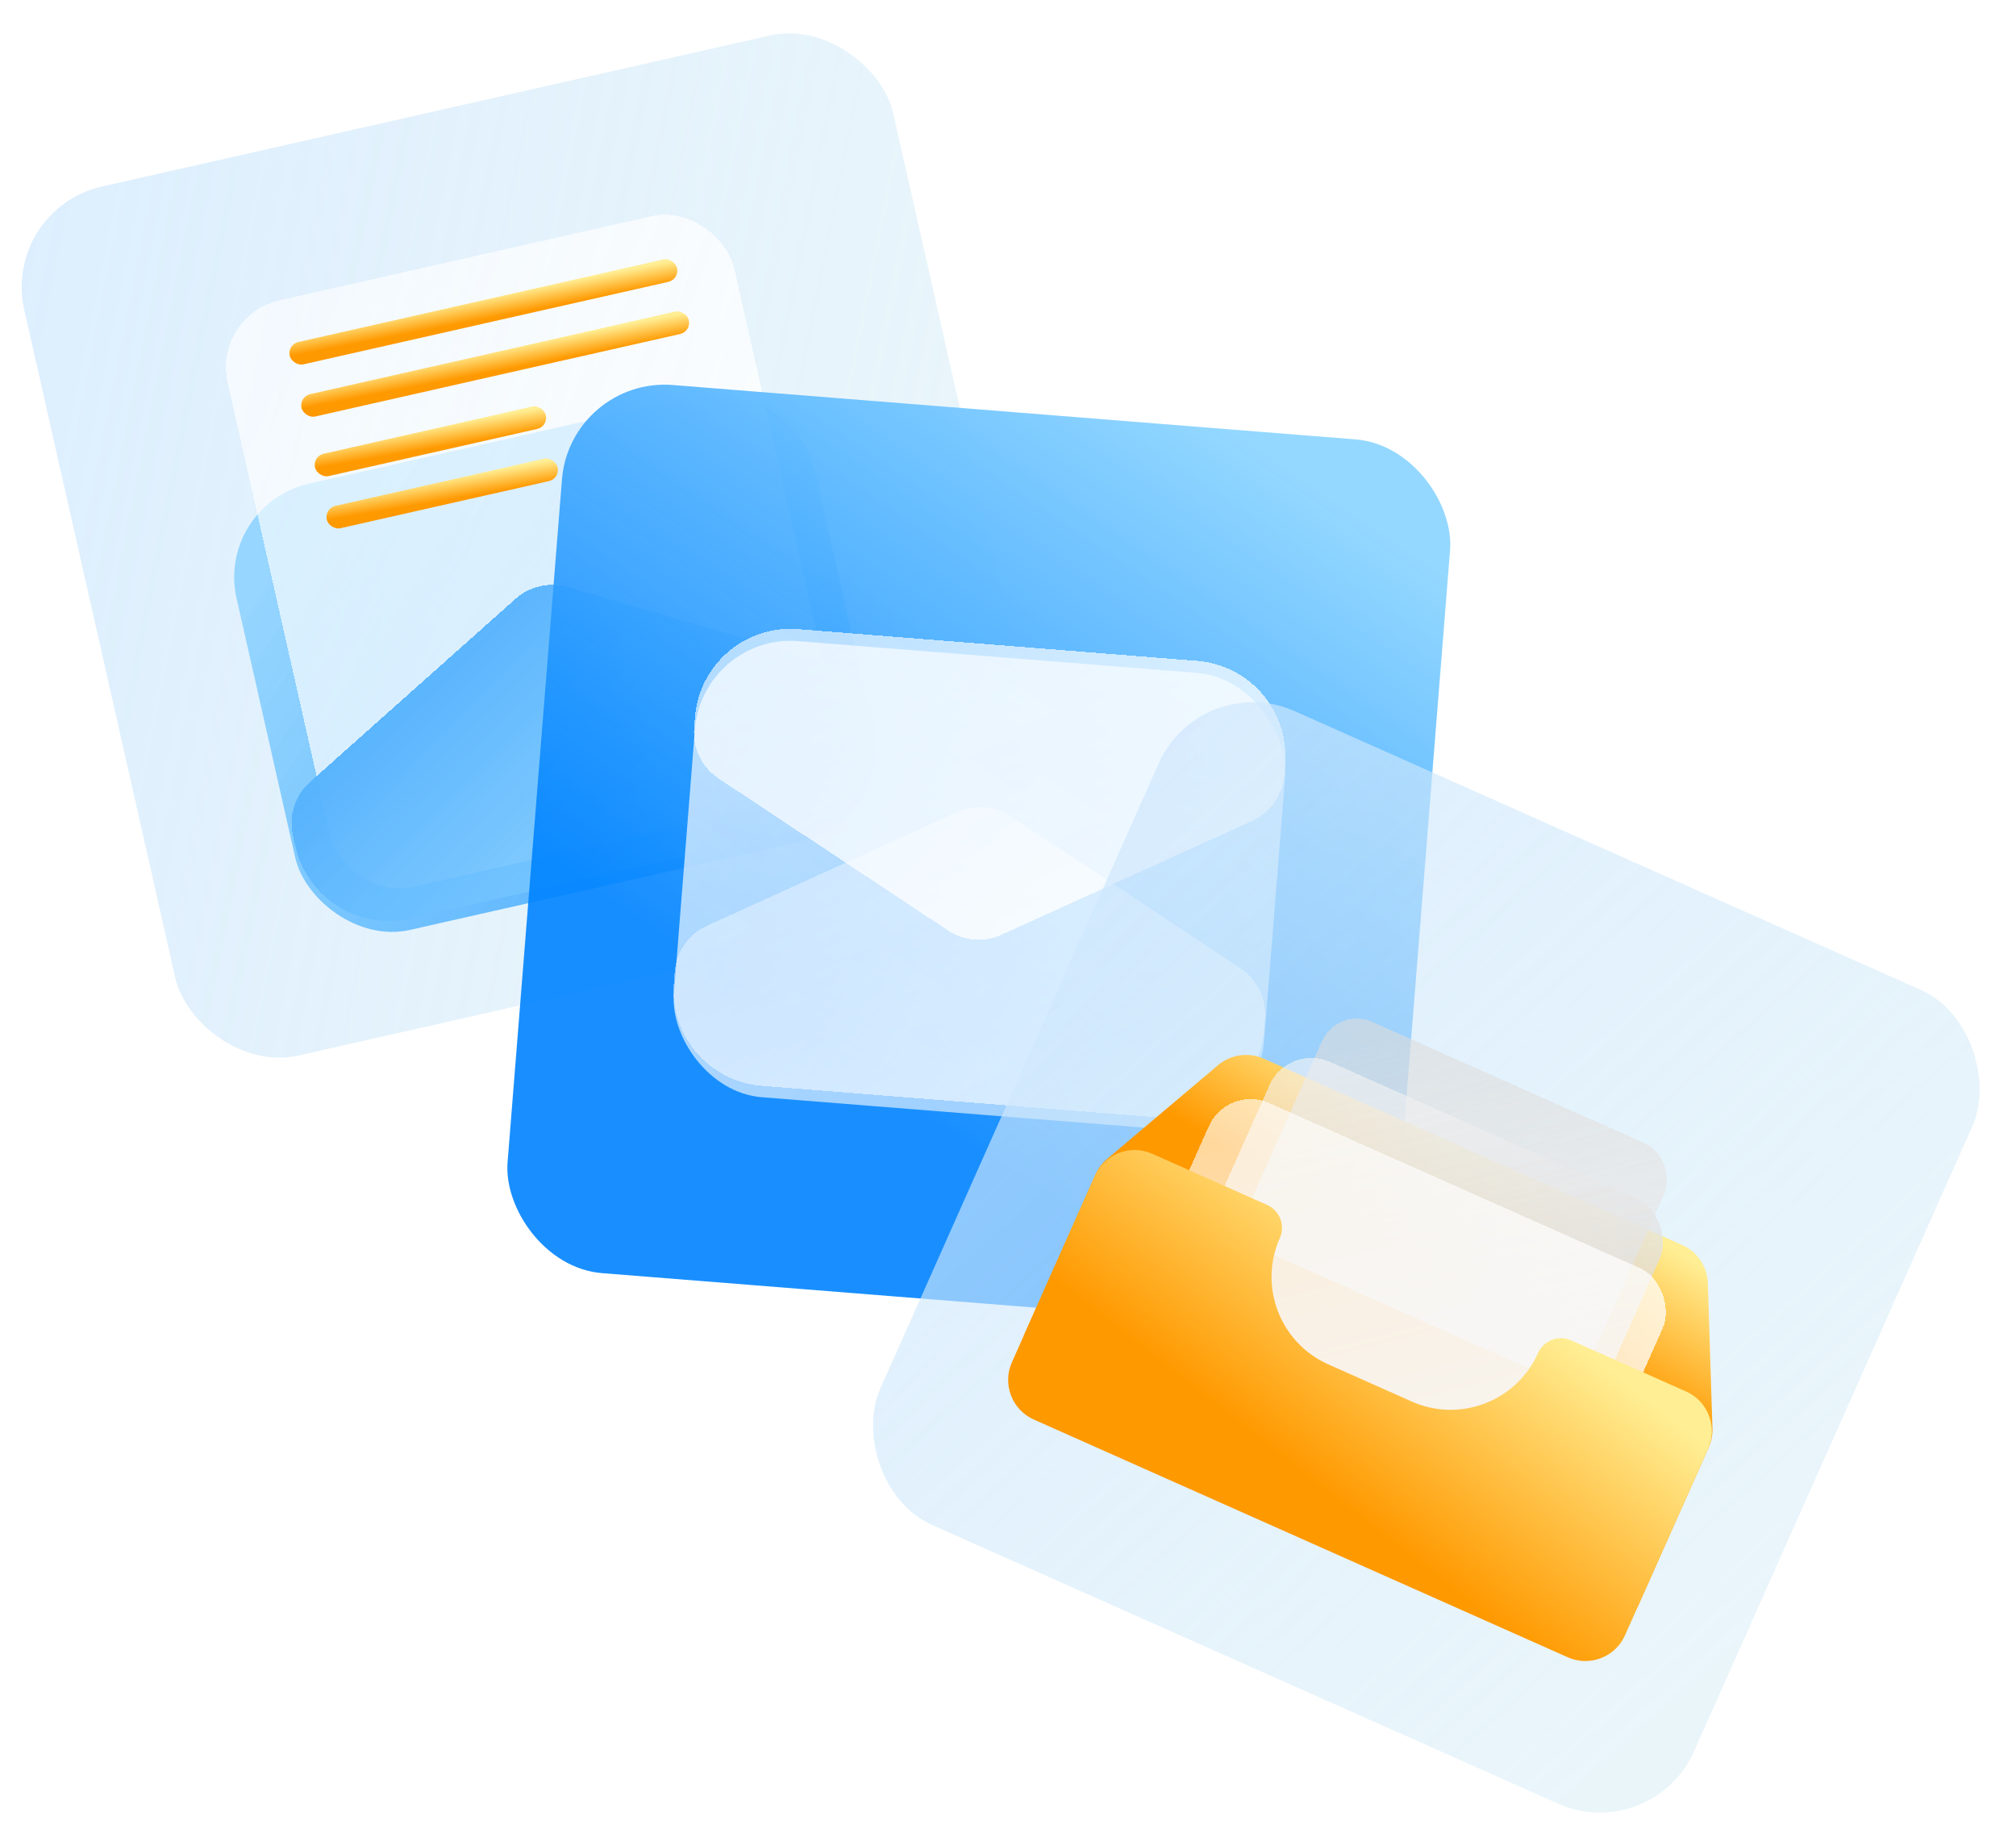 <svg width="176" height="160" viewBox="0 0 176 160" fill="none" xmlns="http://www.w3.org/2000/svg">
<g filter="url(#filter0_bi_83_4103)">
<g clip-path="url(#clip0_83_4103)">
<rect x="0.132" y="17.152" width="77.778" height="77.778" rx="8.993" transform="rotate(-12.74 0.132 17.152)" fill="url(#paint0_linear_83_4103)"/>
<g filter="url(#filter1_i_83_4103)">
<rect x="18.809" y="40.115" width="51.689" height="39.942" rx="8.369" transform="rotate(-12.74 18.809 40.115)" fill="url(#paint1_linear_83_4103)"/>
</g>
<g filter="url(#filter2_bdi_83_4103)">
<rect x="18.549" y="24.636" width="45.333" height="52.501" rx="6" transform="rotate(-12.74 18.549 24.636)" fill="url(#paint2_linear_83_4103)" shape-rendering="crispEdges"/>
</g>
<g filter="url(#filter3_bdi_83_4103)">
<path d="M35.792 77.285L69.882 69.577C74.391 68.558 77.219 64.077 76.2 59.568L75.987 58.627C75.6 56.916 74.316 55.551 72.632 55.061L49.559 48.345C47.965 47.881 46.244 48.27 45.004 49.375L27.065 65.364C25.756 66.53 25.183 68.315 25.57 70.026L25.783 70.967C26.802 75.476 31.284 78.304 35.792 77.285Z" fill="url(#paint3_linear_83_4103)" shape-rendering="crispEdges"/>
</g>
<rect x="25.072" y="28.963" width="34.667" height="2" rx="1" transform="rotate(-12.74 25.072 28.963)" fill="url(#paint4_linear_83_4103)"/>
<rect x="26.102" y="33.515" width="34.667" height="2" rx="1" transform="rotate(-12.74 26.102 33.515)" fill="url(#paint5_linear_83_4103)"/>
<rect x="27.277" y="38.717" width="20.667" height="2" rx="1" transform="rotate(-12.74 27.277 38.717)" fill="url(#paint6_linear_83_4103)"/>
<rect x="28.307" y="43.269" width="20.667" height="2" rx="1" transform="rotate(-12.74 28.307 43.269)" fill="url(#paint7_linear_83_4103)"/>
</g>
</g>
<g filter="url(#filter4_bi_83_4103)">
<rect x="49.774" y="31.777" width="77.778" height="77.778" rx="8.992" transform="rotate(4.554 49.774 31.777)" fill="url(#paint8_linear_83_4103)"/>
<g filter="url(#filter5_i_83_4103)">
<rect x="61.335" y="51.346" width="51.689" height="39.942" rx="8.369" transform="rotate(4.55 61.335 51.346)" fill="url(#paint9_linear_83_4103)"/>
</g>
<g filter="url(#filter6_bdi_83_4103)">
<path d="M66.504 91.883L101.345 94.656C105.952 95.023 109.985 91.585 110.352 86.977L110.428 86.015C110.567 84.267 109.746 82.581 108.285 81.613L88.25 68.343C86.866 67.426 85.107 67.286 83.595 67.973L61.714 77.907C60.118 78.632 59.041 80.166 58.902 81.914L58.825 82.876C58.458 87.484 61.896 91.517 66.504 91.883Z" fill="url(#paint10_linear_83_4103)" shape-rendering="crispEdges"/>
</g>
<g filter="url(#filter7_bdi_83_4103)">
<path d="M104.518 54.782L69.678 52.01C65.07 51.643 61.038 55.081 60.671 59.689L60.594 60.651C60.455 62.399 61.276 64.084 62.738 65.052L82.772 78.323C84.156 79.239 85.915 79.379 87.427 78.693L109.308 68.758C110.905 68.034 111.982 66.499 112.121 64.751L112.197 63.789C112.564 59.181 109.126 55.149 104.518 54.782Z" fill="url(#paint11_linear_83_4103)" shape-rendering="crispEdges"/>
</g>
</g>
<g filter="url(#filter8_bi_83_4103)">
<rect x="104.814" y="57.311" width="77.778" height="77.778" rx="8.993" transform="rotate(24 104.814 57.311)" fill="url(#paint12_linear_83_4103)"/>
<g filter="url(#filter9_i_83_4103)">
<path d="M106.34 91.246C107.449 90.308 108.998 90.088 110.325 90.678L146.855 106.943C148.182 107.534 149.054 108.832 149.1 110.284L149.499 122.948C149.517 123.518 149.406 124.086 149.174 124.608L143.041 138.381C142.19 140.292 139.951 141.152 138.04 140.301L91.433 119.55C89.522 118.699 88.662 116.46 89.513 114.549L95.646 100.775C95.878 100.254 96.225 99.791 96.661 99.423L106.34 91.246Z" fill="url(#paint13_linear_83_4103)"/>
</g>
<g filter="url(#filter10_bdi_83_4103)">
<rect x="116.758" y="84.952" width="32.721" height="22.068" rx="3.333" transform="rotate(24 116.758 84.952)" fill="url(#paint14_linear_83_4103)" shape-rendering="crispEdges"/>
</g>
<g filter="url(#filter11_bdi_83_4103)">
<rect x="112.459" y="88.166" width="37.287" height="24.351" rx="4" transform="rotate(24 112.459 88.166)" fill="url(#paint15_linear_83_4103)" shape-rendering="crispEdges"/>
</g>
<g filter="url(#filter12_bdi_83_4103)">
<rect x="107.154" y="91.765" width="43.374" height="28.155" rx="4" transform="rotate(24 107.154 91.765)" fill="url(#paint16_linear_83_4103)" shape-rendering="crispEdges"/>
</g>
<g filter="url(#filter13_i_83_4103)">
<path d="M95.59 100.902C96.44 98.991 98.679 98.131 100.59 98.982L110.622 103.448C111.726 103.94 112.223 105.234 111.731 106.339C109.854 110.554 111.75 115.492 115.965 117.368L119.606 118.989L123.246 120.61C127.461 122.487 132.399 120.591 134.276 116.376C134.768 115.272 136.062 114.775 137.167 115.267L147.198 119.733C149.109 120.584 149.968 122.823 149.117 124.734L141.867 141.017C141.016 142.928 138.778 143.788 136.867 142.937L90.259 122.186C88.348 121.335 87.489 119.096 88.34 117.185L95.59 100.902Z" fill="url(#paint17_linear_83_4103)"/>
</g>
</g>
<defs>
<filter id="filter0_bi_83_4103" x="-7.811" y="-7.944" width="108.902" height="108.902" filterUnits="userSpaceOnUse" color-interpolation-filters="sRGB">
<feFlood flood-opacity="0" result="BackgroundImageFix"/>
<feGaussianBlur in="BackgroundImageFix" stdDeviation="3.972"/>
<feComposite in2="SourceAlpha" operator="in" result="effect1_backgroundBlur_83_4103"/>
<feBlend mode="normal" in="SourceGraphic" in2="effect1_backgroundBlur_83_4103" result="shape"/>
<feColorMatrix in="SourceAlpha" type="matrix" values="0 0 0 0 0 0 0 0 0 0 0 0 0 0 0 0 0 0 127 0" result="hardAlpha"/>
<feOffset dy="1.114"/>
<feGaussianBlur stdDeviation="0.506"/>
<feComposite in2="hardAlpha" operator="arithmetic" k2="-1" k3="1"/>
<feColorMatrix type="matrix" values="0 0 0 0 1 0 0 0 0 1 0 0 0 0 1 0 0 0 1 0"/>
<feBlend mode="normal" in2="shape" result="effect2_innerShadow_83_4103"/>
</filter>
<filter id="filter1_i_83_4103" x="20.446" y="30.354" width="55.95" height="49.663" filterUnits="userSpaceOnUse" color-interpolation-filters="sRGB">
<feFlood flood-opacity="0" result="BackgroundImageFix"/>
<feBlend mode="normal" in="SourceGraphic" in2="BackgroundImageFix" result="shape"/>
<feColorMatrix in="SourceAlpha" type="matrix" values="0 0 0 0 0 0 0 0 0 0 0 0 0 0 0 0 0 0 127 0" result="hardAlpha"/>
<feOffset dy="2.84"/>
<feGaussianBlur stdDeviation="1.291"/>
<feComposite in2="hardAlpha" operator="arithmetic" k2="-1" k3="1"/>
<feColorMatrix type="matrix" values="0 0 0 0 1 0 0 0 0 1 0 0 0 0 1 0 0 0 1 0"/>
<feBlend mode="normal" in2="shape" result="effect1_innerShadow_83_4103"/>
</filter>
<filter id="filter2_bdi_83_4103" x="14.278" y="10.367" width="64.337" height="69.748" filterUnits="userSpaceOnUse" color-interpolation-filters="sRGB">
<feFlood flood-opacity="0" result="BackgroundImageFix"/>
<feGaussianBlur in="BackgroundImageFix" stdDeviation="2.723"/>
<feComposite in2="SourceAlpha" operator="in" result="effect1_backgroundBlur_83_4103"/>
<feColorMatrix in="SourceAlpha" type="matrix" values="0 0 0 0 0 0 0 0 0 0 0 0 0 0 0 0 0 0 127 0" result="hardAlpha"/>
<feOffset dy="1.028"/>
<feGaussianBlur stdDeviation="2.057"/>
<feComposite in2="hardAlpha" operator="out"/>
<feColorMatrix type="matrix" values="0 0 0 0 0 0 0 0 0 0 0 0 0 0 0 0 0 0 0.02 0"/>
<feBlend mode="normal" in2="effect1_backgroundBlur_83_4103" result="effect2_dropShadow_83_4103"/>
<feBlend mode="normal" in="SourceGraphic" in2="effect2_dropShadow_83_4103" result="shape"/>
<feColorMatrix in="SourceAlpha" type="matrix" values="0 0 0 0 0 0 0 0 0 0 0 0 0 0 0 0 0 0 127 0" result="hardAlpha"/>
<feOffset dy="0.763"/>
<feGaussianBlur stdDeviation="0.347"/>
<feComposite in2="hardAlpha" operator="arithmetic" k2="-1" k3="1"/>
<feColorMatrix type="matrix" values="0 0 0 0 1 0 0 0 0 1 0 0 0 0 1 0 0 0 1 0"/>
<feBlend mode="normal" in2="shape" result="effect3_innerShadow_83_4103"/>
</filter>
<filter id="filter3_bdi_83_4103" x="20.006" y="42.708" width="61.847" height="40.23" filterUnits="userSpaceOnUse" color-interpolation-filters="sRGB">
<feFlood flood-opacity="0" result="BackgroundImageFix"/>
<feGaussianBlur in="BackgroundImageFix" stdDeviation="2.723"/>
<feComposite in2="SourceAlpha" operator="in" result="effect1_backgroundBlur_83_4103"/>
<feColorMatrix in="SourceAlpha" type="matrix" values="0 0 0 0 0 0 0 0 0 0 0 0 0 0 0 0 0 0 127 0" result="hardAlpha"/>
<feOffset dy="1.028"/>
<feGaussianBlur stdDeviation="2.057"/>
<feComposite in2="hardAlpha" operator="out"/>
<feColorMatrix type="matrix" values="0 0 0 0 0 0 0 0 0 0 0 0 0 0 0 0 0 0 0.02 0"/>
<feBlend mode="normal" in2="effect1_backgroundBlur_83_4103" result="effect2_dropShadow_83_4103"/>
<feBlend mode="normal" in="SourceGraphic" in2="effect2_dropShadow_83_4103" result="shape"/>
<feColorMatrix in="SourceAlpha" type="matrix" values="0 0 0 0 0 0 0 0 0 0 0 0 0 0 0 0 0 0 127 0" result="hardAlpha"/>
<feOffset dy="0.763"/>
<feGaussianBlur stdDeviation="0.347"/>
<feComposite in2="hardAlpha" operator="arithmetic" k2="-1" k3="1"/>
<feColorMatrix type="matrix" values="0 0 0 0 1 0 0 0 0 1 0 0 0 0 1 0 0 0 1 0"/>
<feBlend mode="normal" in2="shape" result="effect3_innerShadow_83_4103"/>
</filter>
<filter id="filter4_bi_83_4103" x="35.598" y="23.777" width="99.708" height="99.708" filterUnits="userSpaceOnUse" color-interpolation-filters="sRGB">
<feFlood flood-opacity="0" result="BackgroundImageFix"/>
<feGaussianBlur in="BackgroundImageFix" stdDeviation="4"/>
<feComposite in2="SourceAlpha" operator="in" result="effect1_backgroundBlur_83_4103"/>
<feBlend mode="normal" in="SourceGraphic" in2="effect1_backgroundBlur_83_4103" result="shape"/>
<feColorMatrix in="SourceAlpha" type="matrix" values="0 0 0 0 0 0 0 0 0 0 0 0 0 0 0 0 0 0 127 0" result="hardAlpha"/>
<feOffset dy="1.12"/>
<feGaussianBlur stdDeviation="0.51"/>
<feComposite in2="hardAlpha" operator="arithmetic" k2="-1" k3="1"/>
<feColorMatrix type="matrix" values="0 0 0 0 0.802 0 0 0 0 0.918 0 0 0 0 1 0 0 0 1 0"/>
<feBlend mode="normal" in2="shape" result="effect2_innerShadow_83_4103"/>
</filter>
<filter id="filter5_i_83_4103" x="58.804" y="51.983" width="53.421" height="45.224" filterUnits="userSpaceOnUse" color-interpolation-filters="sRGB">
<feFlood flood-opacity="0" result="BackgroundImageFix"/>
<feBlend mode="normal" in="SourceGraphic" in2="BackgroundImageFix" result="shape"/>
<feColorMatrix in="SourceAlpha" type="matrix" values="0 0 0 0 0 0 0 0 0 0 0 0 0 0 0 0 0 0 127 0" result="hardAlpha"/>
<feOffset dy="2.84"/>
<feGaussianBlur stdDeviation="1.291"/>
<feComposite in2="hardAlpha" operator="arithmetic" k2="-1" k3="1"/>
<feColorMatrix type="matrix" values="0 0 0 0 1 0 0 0 0 1 0 0 0 0 1 0 0 0 0.5 0"/>
<feBlend mode="normal" in2="shape" result="effect1_innerShadow_83_4103"/>
</filter>
<filter id="filter6_bdi_83_4103" x="53.353" y="62.096" width="62.535" height="38.031" filterUnits="userSpaceOnUse" color-interpolation-filters="sRGB">
<feFlood flood-opacity="0" result="BackgroundImageFix"/>
<feGaussianBlur in="BackgroundImageFix" stdDeviation="2.723"/>
<feComposite in2="SourceAlpha" operator="in" result="effect1_backgroundBlur_83_4103"/>
<feColorMatrix in="SourceAlpha" type="matrix" values="0 0 0 0 0 0 0 0 0 0 0 0 0 0 0 0 0 0 127 0" result="hardAlpha"/>
<feOffset dy="1.028"/>
<feGaussianBlur stdDeviation="2.057"/>
<feComposite in2="hardAlpha" operator="out"/>
<feColorMatrix type="matrix" values="0 0 0 0 0 0 0 0 0 0 0 0 0 0 0 0 0 0 0.02 0"/>
<feBlend mode="normal" in2="effect1_backgroundBlur_83_4103" result="effect2_dropShadow_83_4103"/>
<feBlend mode="normal" in="SourceGraphic" in2="effect2_dropShadow_83_4103" result="shape"/>
<feColorMatrix in="SourceAlpha" type="matrix" values="0 0 0 0 0 0 0 0 0 0 0 0 0 0 0 0 0 0 127 0" result="hardAlpha"/>
<feOffset dy="0.763"/>
<feGaussianBlur stdDeviation="0.347"/>
<feComposite in2="hardAlpha" operator="arithmetic" k2="-1" k3="1"/>
<feColorMatrix type="matrix" values="0 0 0 0 1 0 0 0 0 1 0 0 0 0 1 0 0 0 0.3 0"/>
<feBlend mode="normal" in2="shape" result="effect3_innerShadow_83_4103"/>
</filter>
<filter id="filter7_bdi_83_4103" x="55.134" y="46.538" width="62.535" height="38.031" filterUnits="userSpaceOnUse" color-interpolation-filters="sRGB">
<feFlood flood-opacity="0" result="BackgroundImageFix"/>
<feGaussianBlur in="BackgroundImageFix" stdDeviation="2.723"/>
<feComposite in2="SourceAlpha" operator="in" result="effect1_backgroundBlur_83_4103"/>
<feColorMatrix in="SourceAlpha" type="matrix" values="0 0 0 0 0 0 0 0 0 0 0 0 0 0 0 0 0 0 127 0" result="hardAlpha"/>
<feOffset dy="1.028"/>
<feGaussianBlur stdDeviation="2.057"/>
<feComposite in2="hardAlpha" operator="out"/>
<feColorMatrix type="matrix" values="0 0 0 0 0 0 0 0 0 0 0 0 0 0 0 0 0 0 0.02 0"/>
<feBlend mode="normal" in2="effect1_backgroundBlur_83_4103" result="effect2_dropShadow_83_4103"/>
<feBlend mode="normal" in="SourceGraphic" in2="effect2_dropShadow_83_4103" result="shape"/>
<feColorMatrix in="SourceAlpha" type="matrix" values="0 0 0 0 0 0 0 0 0 0 0 0 0 0 0 0 0 0 127 0" result="hardAlpha"/>
<feOffset dy="0.763"/>
<feGaussianBlur stdDeviation="0.347"/>
<feComposite in2="hardAlpha" operator="arithmetic" k2="-1" k3="1"/>
<feColorMatrix type="matrix" values="0 0 0 0 1 0 0 0 0 1 0 0 0 0 1 0 0 0 1 0"/>
<feBlend mode="normal" in2="shape" result="effect3_innerShadow_83_4103"/>
</filter>
<filter id="filter8_bi_83_4103" x="65.236" y="49.368" width="118.575" height="118.575" filterUnits="userSpaceOnUse" color-interpolation-filters="sRGB">
<feFlood flood-opacity="0" result="BackgroundImageFix"/>
<feGaussianBlur in="BackgroundImageFix" stdDeviation="3.972"/>
<feComposite in2="SourceAlpha" operator="in" result="effect1_backgroundBlur_83_4103"/>
<feBlend mode="normal" in="SourceGraphic" in2="effect1_backgroundBlur_83_4103" result="shape"/>
<feColorMatrix in="SourceAlpha" type="matrix" values="0 0 0 0 0 0 0 0 0 0 0 0 0 0 0 0 0 0 127 0" result="hardAlpha"/>
<feOffset dy="1.114"/>
<feGaussianBlur stdDeviation="0.506"/>
<feComposite in2="hardAlpha" operator="arithmetic" k2="-1" k3="1"/>
<feColorMatrix type="matrix" values="0 0 0 0 1 0 0 0 0 1 0 0 0 0 1 0 0 0 1 0"/>
<feBlend mode="normal" in2="shape" result="effect2_innerShadow_83_4103"/>
</filter>
<filter id="filter9_i_83_4103" x="89.185" y="90.351" width="60.316" height="50.906" filterUnits="userSpaceOnUse" color-interpolation-filters="sRGB">
<feFlood flood-opacity="0" result="BackgroundImageFix"/>
<feBlend mode="normal" in="SourceGraphic" in2="BackgroundImageFix" result="shape"/>
<feColorMatrix in="SourceAlpha" type="matrix" values="0 0 0 0 0 0 0 0 0 0 0 0 0 0 0 0 0 0 127 0" result="hardAlpha"/>
<feOffset dy="0.628"/>
<feGaussianBlur stdDeviation="1.13"/>
<feComposite in2="hardAlpha" operator="arithmetic" k2="-1" k3="1"/>
<feColorMatrix type="matrix" values="0 0 0 0 1 0 0 0 0 1 0 0 0 0 1 0 0 0 0.81 0"/>
<feBlend mode="normal" in2="shape" result="effect1_innerShadow_83_4103"/>
</filter>
<filter id="filter10_bdi_83_4103" x="103.404" y="80.573" width="47.624" height="42.225" filterUnits="userSpaceOnUse" color-interpolation-filters="sRGB">
<feFlood flood-opacity="0" result="BackgroundImageFix"/>
<feGaussianBlur in="BackgroundImageFix" stdDeviation="2.723"/>
<feComposite in2="SourceAlpha" operator="in" result="effect1_backgroundBlur_83_4103"/>
<feColorMatrix in="SourceAlpha" type="matrix" values="0 0 0 0 0 0 0 0 0 0 0 0 0 0 0 0 0 0 127 0" result="hardAlpha"/>
<feOffset dy="1.028"/>
<feGaussianBlur stdDeviation="2.057"/>
<feComposite in2="hardAlpha" operator="out"/>
<feColorMatrix type="matrix" values="0 0 0 0 0 0 0 0 0 0 0 0 0 0 0 0 0 0 0.02 0"/>
<feBlend mode="normal" in2="effect1_backgroundBlur_83_4103" result="effect2_dropShadow_83_4103"/>
<feBlend mode="normal" in="SourceGraphic" in2="effect2_dropShadow_83_4103" result="shape"/>
<feColorMatrix in="SourceAlpha" type="matrix" values="0 0 0 0 0 0 0 0 0 0 0 0 0 0 0 0 0 0 127 0" result="hardAlpha"/>
<feOffset dy="0.763"/>
<feGaussianBlur stdDeviation="0.347"/>
<feComposite in2="hardAlpha" operator="arithmetic" k2="-1" k3="1"/>
<feColorMatrix type="matrix" values="0 0 0 0 1 0 0 0 0 1 0 0 0 0 1 0 0 0 0.5 0"/>
<feBlend mode="normal" in2="shape" result="effect3_innerShadow_83_4103"/>
</filter>
<filter id="filter11_bdi_83_4103" x="98.389" y="84.001" width="52.297" height="45.741" filterUnits="userSpaceOnUse" color-interpolation-filters="sRGB">
<feFlood flood-opacity="0" result="BackgroundImageFix"/>
<feGaussianBlur in="BackgroundImageFix" stdDeviation="2.723"/>
<feComposite in2="SourceAlpha" operator="in" result="effect1_backgroundBlur_83_4103"/>
<feColorMatrix in="SourceAlpha" type="matrix" values="0 0 0 0 0 0 0 0 0 0 0 0 0 0 0 0 0 0 127 0" result="hardAlpha"/>
<feOffset dy="1.028"/>
<feGaussianBlur stdDeviation="2.057"/>
<feComposite in2="hardAlpha" operator="out"/>
<feColorMatrix type="matrix" values="0 0 0 0 0 0 0 0 0 0 0 0 0 0 0 0 0 0 0.02 0"/>
<feBlend mode="normal" in2="effect1_backgroundBlur_83_4103" result="effect2_dropShadow_83_4103"/>
<feBlend mode="normal" in="SourceGraphic" in2="effect2_dropShadow_83_4103" result="shape"/>
<feColorMatrix in="SourceAlpha" type="matrix" values="0 0 0 0 0 0 0 0 0 0 0 0 0 0 0 0 0 0 127 0" result="hardAlpha"/>
<feOffset dy="0.763"/>
<feGaussianBlur stdDeviation="0.347"/>
<feComposite in2="hardAlpha" operator="arithmetic" k2="-1" k3="1"/>
<feColorMatrix type="matrix" values="0 0 0 0 1 0 0 0 0 1 0 0 0 0 1 0 0 0 1 0"/>
<feBlend mode="normal" in2="shape" result="effect3_innerShadow_83_4103"/>
</filter>
<filter id="filter12_bdi_83_4103" x="91.537" y="87.6" width="59.406" height="51.693" filterUnits="userSpaceOnUse" color-interpolation-filters="sRGB">
<feFlood flood-opacity="0" result="BackgroundImageFix"/>
<feGaussianBlur in="BackgroundImageFix" stdDeviation="2.723"/>
<feComposite in2="SourceAlpha" operator="in" result="effect1_backgroundBlur_83_4103"/>
<feColorMatrix in="SourceAlpha" type="matrix" values="0 0 0 0 0 0 0 0 0 0 0 0 0 0 0 0 0 0 127 0" result="hardAlpha"/>
<feOffset dy="1.028"/>
<feGaussianBlur stdDeviation="2.057"/>
<feComposite in2="hardAlpha" operator="out"/>
<feColorMatrix type="matrix" values="0 0 0 0 0 0 0 0 0 0 0 0 0 0 0 0 0 0 0.02 0"/>
<feBlend mode="normal" in2="effect1_backgroundBlur_83_4103" result="effect2_dropShadow_83_4103"/>
<feBlend mode="normal" in="SourceGraphic" in2="effect2_dropShadow_83_4103" result="shape"/>
<feColorMatrix in="SourceAlpha" type="matrix" values="0 0 0 0 0 0 0 0 0 0 0 0 0 0 0 0 0 0 127 0" result="hardAlpha"/>
<feOffset dy="0.763"/>
<feGaussianBlur stdDeviation="0.347"/>
<feComposite in2="hardAlpha" operator="arithmetic" k2="-1" k3="1"/>
<feColorMatrix type="matrix" values="0 0 0 0 1 0 0 0 0 1 0 0 0 0 1 0 0 0 1 0"/>
<feBlend mode="normal" in2="shape" result="effect3_innerShadow_83_4103"/>
</filter>
<filter id="filter13_i_83_4103" x="88.011" y="98.654" width="61.435" height="45.24" filterUnits="userSpaceOnUse" color-interpolation-filters="sRGB">
<feFlood flood-opacity="0" result="BackgroundImageFix"/>
<feBlend mode="normal" in="SourceGraphic" in2="BackgroundImageFix" result="shape"/>
<feColorMatrix in="SourceAlpha" type="matrix" values="0 0 0 0 0 0 0 0 0 0 0 0 0 0 0 0 0 0 127 0" result="hardAlpha"/>
<feOffset dy="0.628"/>
<feGaussianBlur stdDeviation="1.13"/>
<feComposite in2="hardAlpha" operator="arithmetic" k2="-1" k3="1"/>
<feColorMatrix type="matrix" values="0 0 0 0 1 0 0 0 0 1 0 0 0 0 1 0 0 0 0.81 0"/>
<feBlend mode="normal" in2="shape" result="effect1_innerShadow_83_4103"/>
</filter>
<linearGradient id="paint0_linear_83_4103" x1="72.963" y1="87.985" x2="-29.24" y2="42.614" gradientUnits="userSpaceOnUse">
<stop stop-color="#D5ECF6" stop-opacity="0.5"/>
<stop offset="1" stop-color="#CCE6FF" stop-opacity="0.72"/>
</linearGradient>
<linearGradient id="paint1_linear_83_4103" x1="56.927" y1="76.996" x2="25.411" y2="43.326" gradientUnits="userSpaceOnUse">
<stop stop-color="#52B0FD"/>
<stop offset="1" stop-color="#84CFFF" stop-opacity="0.81"/>
</linearGradient>
<linearGradient id="paint2_linear_83_4103" x1="51.98" y1="73.113" x2="12.734" y2="45.137" gradientUnits="userSpaceOnUse">
<stop stop-color="white" stop-opacity="0.8"/>
<stop offset="1" stop-color="white" stop-opacity="0.62"/>
</linearGradient>
<linearGradient id="paint3_linear_83_4103" x1="35.473" y1="52.285" x2="60.446" y2="77.64" gradientUnits="userSpaceOnUse">
<stop stop-color="#52B0FD"/>
<stop offset="1" stop-color="#84CFFF" stop-opacity="0.81"/>
</linearGradient>
<linearGradient id="paint4_linear_83_4103" x1="39.773" y1="30.508" x2="39.836" y2="28.598" gradientUnits="userSpaceOnUse">
<stop stop-color="#FF9900"/>
<stop offset="1" stop-color="#FFEE94"/>
</linearGradient>
<linearGradient id="paint5_linear_83_4103" x1="40.802" y1="35.059" x2="40.865" y2="33.149" gradientUnits="userSpaceOnUse">
<stop stop-color="#FF9900"/>
<stop offset="1" stop-color="#FFEE94"/>
</linearGradient>
<linearGradient id="paint6_linear_83_4103" x1="36.041" y1="40.262" x2="36.146" y2="38.355" gradientUnits="userSpaceOnUse">
<stop stop-color="#FF9900"/>
<stop offset="1" stop-color="#FFEE94"/>
</linearGradient>
<linearGradient id="paint7_linear_83_4103" x1="37.07" y1="44.813" x2="37.175" y2="42.907" gradientUnits="userSpaceOnUse">
<stop stop-color="#FF9900"/>
<stop offset="1" stop-color="#FFEE94"/>
</linearGradient>
<linearGradient id="paint8_linear_83_4103" x1="82.756" y1="91.833" x2="114.753" y2="35.715" gradientUnits="userSpaceOnUse">
<stop stop-color="#0083FF" stop-opacity="0.9"/>
<stop offset="1" stop-color="#94D8FF"/>
</linearGradient>
<linearGradient id="paint9_linear_83_4103" x1="109.737" y1="87.722" x2="48.606" y2="52.602" gradientUnits="userSpaceOnUse">
<stop stop-color="white" stop-opacity="0.54"/>
<stop offset="1" stop-color="white" stop-opacity="0.7"/>
</linearGradient>
<linearGradient id="paint10_linear_83_4103" x1="73.63" y1="67.919" x2="89.938" y2="99.55" gradientUnits="userSpaceOnUse">
<stop stop-color="white" stop-opacity="0.35"/>
<stop offset="1" stop-color="white" stop-opacity="0.62"/>
</linearGradient>
<linearGradient id="paint11_linear_83_4103" x1="97.393" y1="78.747" x2="81.084" y2="47.115" gradientUnits="userSpaceOnUse">
<stop stop-color="white" stop-opacity="0.8"/>
<stop offset="1" stop-color="white" stop-opacity="0.62"/>
</linearGradient>
<linearGradient id="paint12_linear_83_4103" x1="177.645" y1="128.144" x2="75.442" y2="82.773" gradientUnits="userSpaceOnUse">
<stop stop-color="#D5ECF6" stop-opacity="0.5"/>
<stop offset="1" stop-color="#CCE6FF" stop-opacity="0.72"/>
</linearGradient>
<linearGradient id="paint13_linear_83_4103" x1="120.264" y1="106.57" x2="126.986" y2="95.609" gradientUnits="userSpaceOnUse">
<stop stop-color="#FF9900"/>
<stop offset="1" stop-color="#FFEE94"/>
</linearGradient>
<linearGradient id="paint14_linear_83_4103" x1="140.888" y1="105.328" x2="123.788" y2="84.397" gradientUnits="userSpaceOnUse">
<stop stop-color="#ECECEC" stop-opacity="0.8"/>
<stop offset="1" stop-color="#DCDCDC" stop-opacity="0.62"/>
</linearGradient>
<linearGradient id="paint15_linear_83_4103" x1="139.956" y1="110.65" x2="121.217" y2="86.963" gradientUnits="userSpaceOnUse">
<stop stop-color="#DBDADA" stop-opacity="0.8"/>
<stop offset="1" stop-color="#F3F3F3" stop-opacity="0.62"/>
</linearGradient>
<linearGradient id="paint16_linear_83_4103" x1="139.14" y1="117.763" x2="117.504" y2="90.246" gradientUnits="userSpaceOnUse">
<stop stop-color="white" stop-opacity="0.8"/>
<stop offset="1" stop-color="white" stop-opacity="0.62"/>
</linearGradient>
<linearGradient id="paint17_linear_83_4103" x1="111.851" y1="125.465" x2="126.328" y2="106.858" gradientUnits="userSpaceOnUse">
<stop stop-color="#FF9900"/>
<stop offset="1" stop-color="#FFEE94"/>
</linearGradient>
<clipPath id="clip0_83_4103">
<rect x="0.132" y="17.152" width="77.778" height="77.778" rx="8.993" transform="rotate(-12.74 0.132 17.152)" fill="white"/>
</clipPath>
</defs>
</svg>

